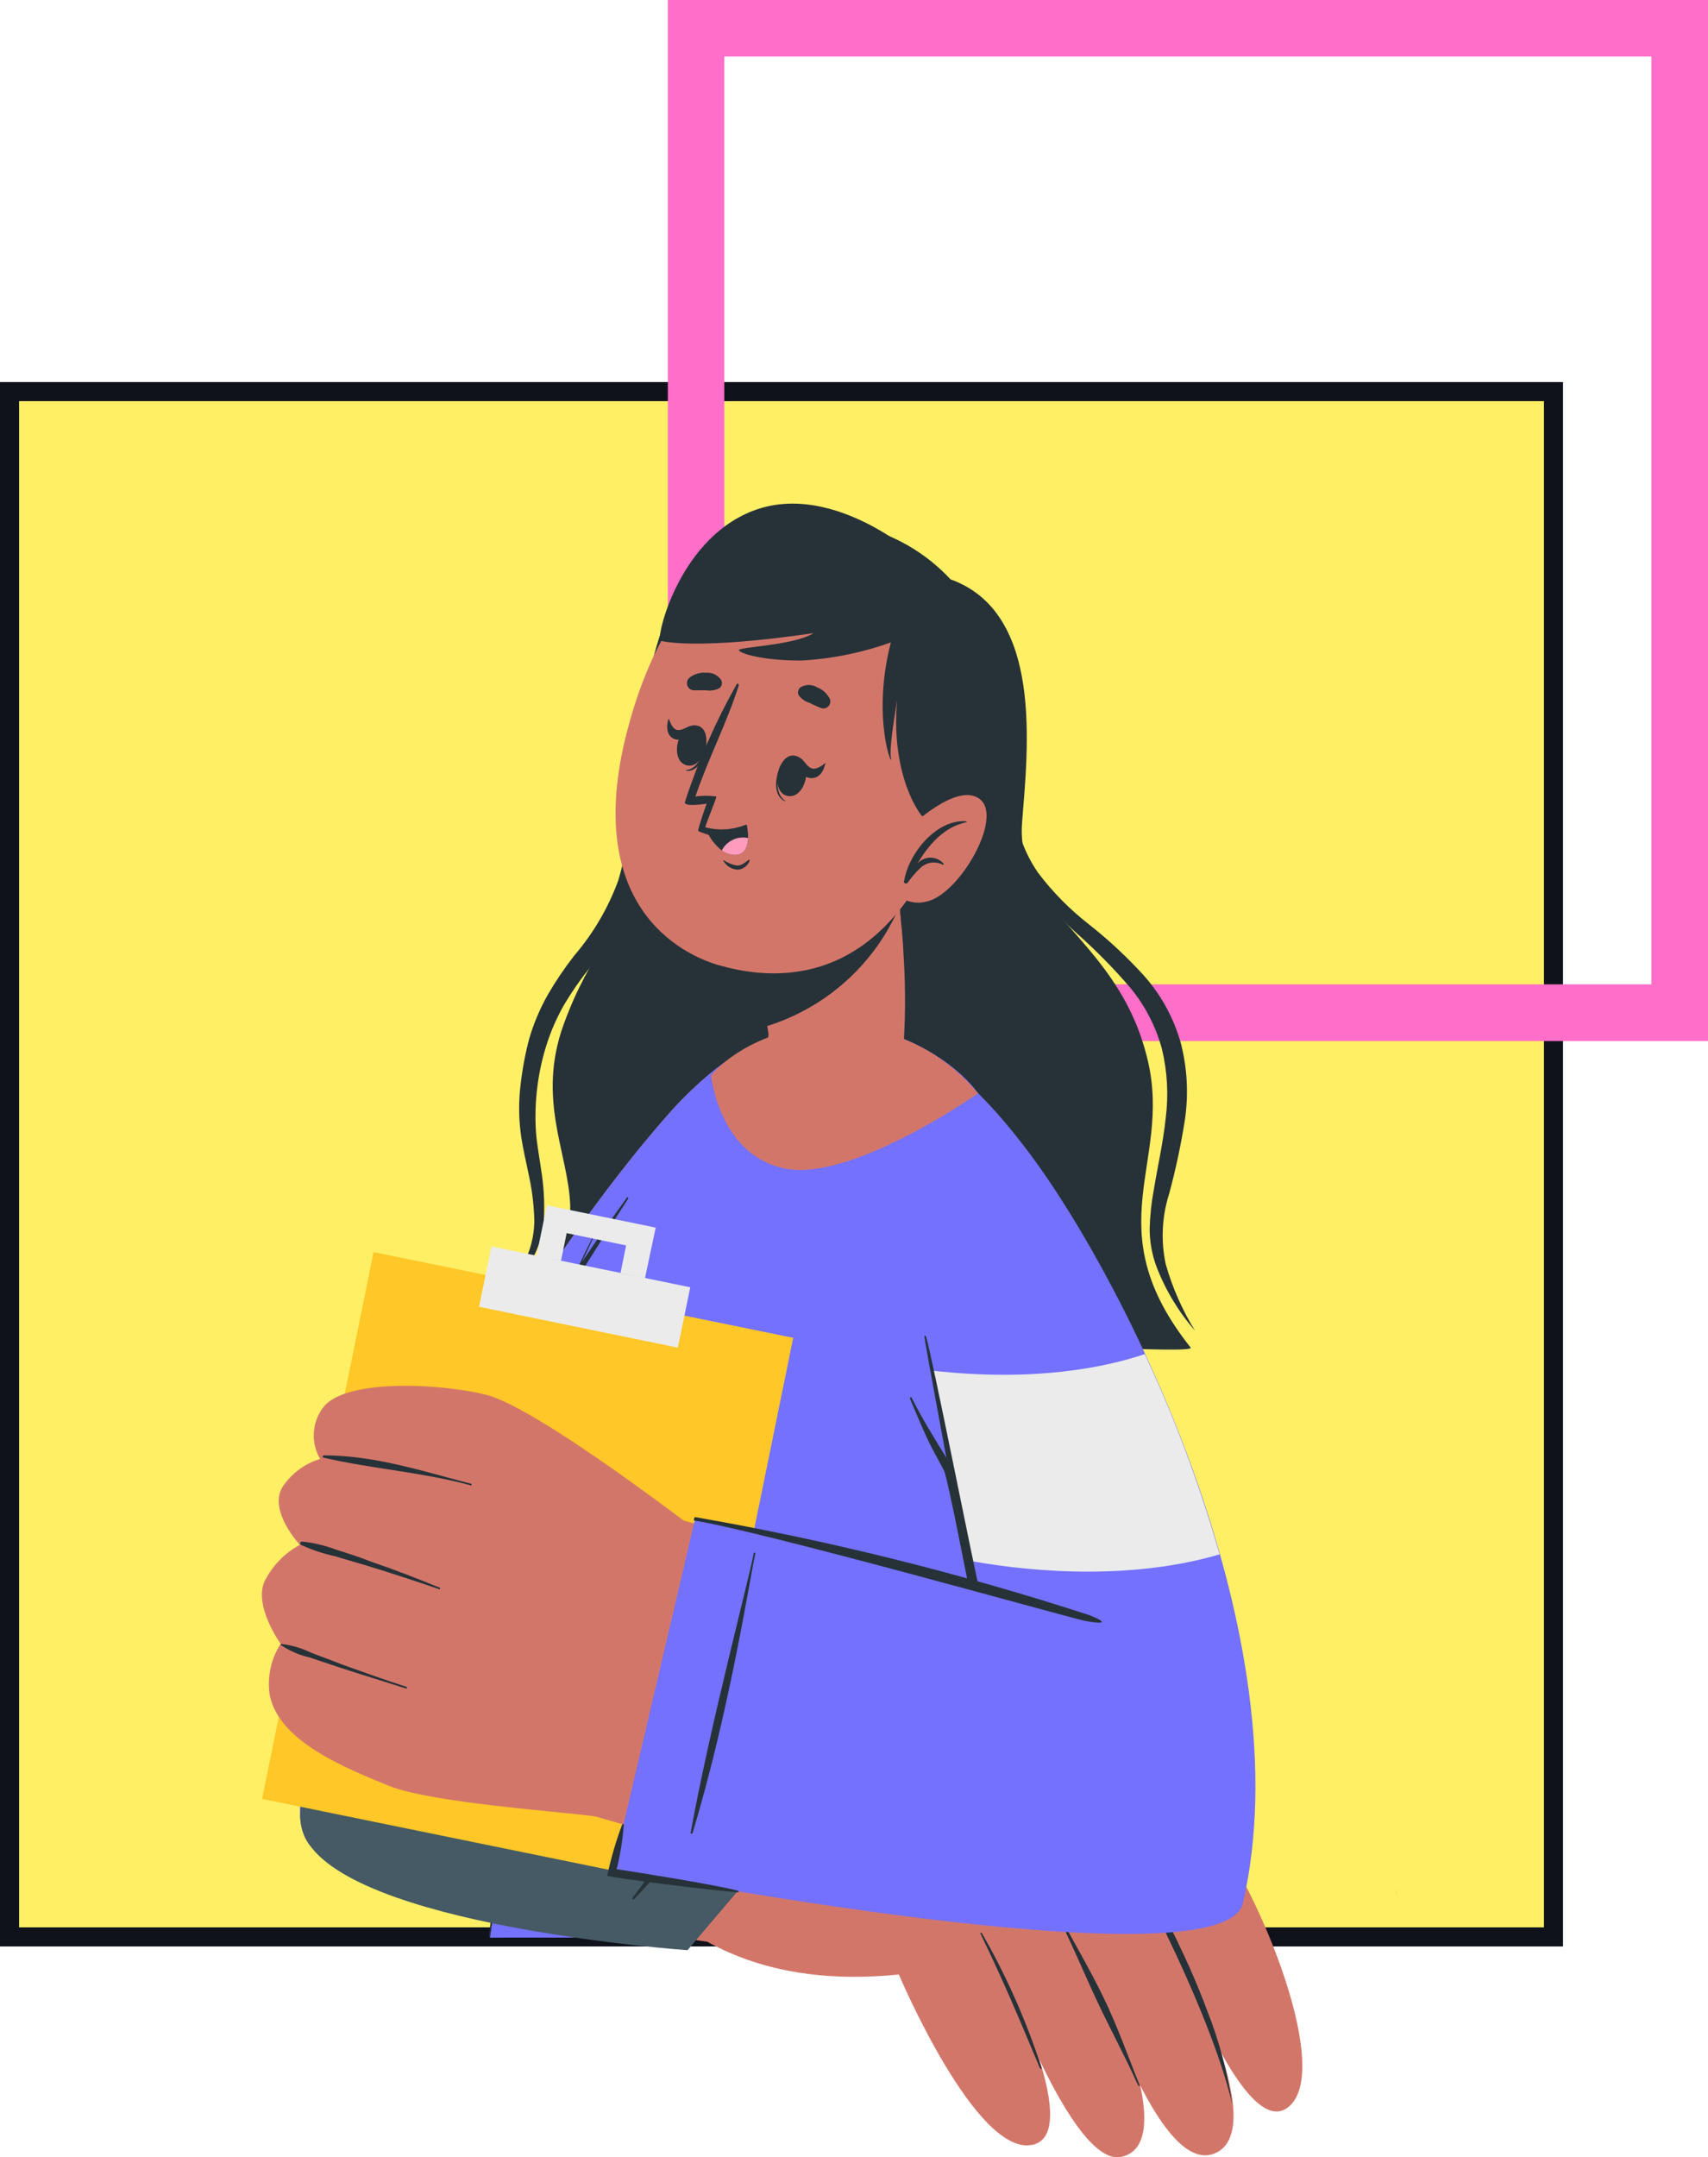 <svg width="179" height="226" viewBox="0 0 179 226" fill="none" xmlns="http://www.w3.org/2000/svg">
<path d="M162.806 41.025H1V202.913H162.806V41.025Z" fill="#FFEF65" stroke="#10121B" stroke-width="2"/>
<path d="M69.991 0V109.064H179V0H69.991ZM173.072 103.121H75.906V5.918H173.072V103.121Z" fill="#FF6EC9"/>
<path d="M54.509 137.215L63.263 137.828C66.048 133.004 67.276 127.437 66.777 121.888C66.677 120.637 69.34 128.019 67.69 138.153C76.931 138.791 89.511 139.667 100.491 140.33C100.904 136.039 101.479 132.085 101.479 132.085C101.701 134.92 102.173 137.729 102.892 140.48C104.393 140.581 105.868 140.656 107.281 140.731C107.494 134.62 108.045 128.526 108.932 122.476C109.434 128.883 110.985 135.164 113.521 141.069C120.512 141.419 125.101 141.519 124.776 141.169C114.772 128.569 122.825 121.938 120.299 111.141C117.286 98.191 106.356 95.651 107.119 86.117C107.732 78.31 109.345 64.184 99.616 60.694C97.083 57.967 93.807 56.043 90.193 55.16C86.579 54.277 82.785 54.474 79.282 55.727C63.413 60.982 68.49 85.367 67.202 90.221C65.364 97.153 61.912 99.467 59.061 107.35C56.21 115.232 59.599 120.85 59.761 126.342C59.924 131.835 52.758 137.115 54.509 137.215Z" fill="#263238"/>
<path d="M125.239 139.405C123.894 137.228 122.859 134.874 122.163 132.411C121.647 129.973 121.772 127.442 122.526 125.067C123.208 122.545 123.755 119.989 124.164 117.41C124.574 114.716 124.438 111.967 123.764 109.327C123.031 106.683 121.7 104.243 119.875 102.196C118.105 100.249 116.177 98.454 114.11 96.828C112.11 95.271 110.323 93.458 108.795 91.436C107.333 89.333 106.468 86.872 106.294 84.316C106.072 86.967 106.657 89.623 107.97 91.936C109.353 94.191 111.069 96.224 113.059 97.967C114.955 99.664 116.738 101.482 118.399 103.409C119.968 105.292 121.115 107.489 121.763 109.853C122.342 112.248 122.477 114.728 122.163 117.172C121.901 119.674 121.325 122.177 120.913 124.679C120.669 125.992 120.527 127.322 120.487 128.658C120.479 130.023 120.716 131.38 121.188 132.661C122.13 135.131 123.502 137.414 125.239 139.405Z" fill="#263238"/>
<path d="M70.017 64.335C68.808 67.299 67.968 70.4 67.516 73.569C66.978 76.709 66.591 79.824 66.266 83.04L65.703 87.757C65.545 89.28 65.239 90.784 64.79 92.248C63.733 95.132 62.165 97.802 60.163 100.131C59.159 101.418 58.244 102.773 57.424 104.185C56.601 105.636 55.946 107.176 55.473 108.776C55.053 110.366 54.747 111.984 54.56 113.618C54.356 115.28 54.356 116.961 54.56 118.623C54.773 120.262 55.161 121.826 55.473 123.352C55.791 124.872 55.967 126.417 55.999 127.969C55.973 129.524 55.579 131.05 54.848 132.423C54.118 133.795 53.072 134.975 51.797 135.864C53.24 135.081 54.468 133.954 55.373 132.584C56.278 131.214 56.832 129.642 56.986 128.007C57.087 126.378 57.024 124.743 56.799 123.127C56.586 121.526 56.261 119.974 56.161 118.448C55.982 115.384 56.368 112.313 57.299 109.389C57.763 107.949 58.374 106.561 59.125 105.248C59.918 103.918 60.8 102.644 61.764 101.432C62.764 100.153 63.695 98.82 64.552 97.441C65.427 96.015 66.121 94.485 66.616 92.886C67.054 91.295 67.339 89.665 67.466 88.019C67.629 86.418 67.729 84.829 67.829 83.24C68.041 80.062 68.204 76.897 68.504 73.744C68.679 70.563 69.186 67.41 70.017 64.335Z" fill="#263238"/>
<path d="M146.361 198.472C146.361 198.285 146.361 198.097 146.261 197.909C146.31 198.141 146.348 198.374 146.373 198.61C146.375 198.564 146.371 198.517 146.361 198.472Z" fill="#FFC727"/>
<path d="M115.049 204.015C115.151 204.083 115.26 204.142 115.374 204.19V204.102L115.036 204.027L115.049 204.015Z" fill="#FFC727"/>
<path d="M70.305 116.433C50.647 138.554 26.849 184.184 32.189 192.904C38.129 202.613 66.478 171.109 65.503 169.683C64.677 168.431 73.894 141.181 80.597 121.225C87.299 101.269 75.169 110.965 70.305 116.433Z" fill="#D3766A"/>
<path d="M70.305 116.433C50.647 138.554 26.849 184.184 32.189 192.904C38.129 202.613 66.478 171.109 65.503 169.683C64.677 168.431 73.894 141.181 80.597 121.225C87.299 101.269 75.169 110.965 70.305 116.433Z" fill="#7471FF"/>
<path d="M72.955 144.122C71.029 149.94 69.278 155.383 67.953 159.762C64.914 159.899 56.023 159.411 46.794 150.528C49.57 145.611 52.571 140.669 55.673 135.939C60.277 140.637 66.405 143.539 72.955 144.122Z" fill="#EBEBEB"/>
<path d="M51.346 202.989L56.273 169.52C56.273 169.52 48.369 155.757 52.959 145.748C55.272 140.743 71.166 116.171 79.72 109.952C87.748 104.122 98.753 109.439 102.492 114.506C113.247 129.095 118.486 155.344 124.489 202.951L51.346 202.989Z" fill="#7471FF"/>
<path d="M65.74 125.416C64.115 127.643 62.539 129.908 60.988 132.198C61.414 131.309 61.839 130.421 62.239 129.533C62.239 129.47 62.239 129.407 62.151 129.533C61.576 130.646 61.038 131.772 60.526 132.911C58.45 135.972 56.441 139.083 54.498 142.244C53.655 143.567 52.939 144.966 52.36 146.423C51.835 147.852 51.486 149.339 51.322 150.852C51.141 152.368 51.115 153.898 51.247 155.419C51.348 156.981 51.57 158.533 51.91 160.061C52.294 161.801 52.838 163.501 53.535 165.141C53.885 165.941 54.248 166.73 54.648 167.518C55.048 168.306 55.736 169.67 55.736 169.72C55.586 170.521 55.436 171.084 55.336 171.759C55.236 172.435 55.123 173.136 55.023 173.824C54.811 175.2 53.035 188.562 52.835 189.939C52.435 192.666 52.085 195.394 51.747 198.134C51.559 199.71 51.447 201.287 51.234 202.851C51.234 202.913 51.322 202.938 51.334 202.851C51.559 201.487 51.897 200.148 52.135 198.784C52.372 197.421 52.635 196.057 52.898 194.693C53.41 191.941 55.398 177.177 55.824 174.412C55.949 173.649 56.061 172.885 56.186 172.11C56.355 171.285 56.451 170.448 56.474 169.607C55.128 166.844 53.991 163.983 53.072 161.049C52.635 159.558 52.313 158.036 52.11 156.495C51.966 154.993 51.966 153.481 52.11 151.978C52.233 150.471 52.522 148.981 52.972 147.537C53.475 146.068 54.12 144.651 54.898 143.308C56.499 140.468 58.2 137.678 59.9 134.913C61.851 131.776 63.835 128.653 65.853 125.541C65.853 125.541 65.778 125.366 65.74 125.416Z" fill="#263238"/>
<path d="M32.189 192.905C37.191 199.348 49.984 199.961 82.023 204.515C86.45 205.153 99.317 175.05 94.615 174.137C88.701 172.974 65.478 169.771 63.752 169.758C49.184 169.583 28.775 188.538 32.189 192.905Z" fill="#D3766A"/>
<path d="M88.199 173.011C88.199 173.011 101.742 174.35 108.645 177.252C115.759 180.447 121.991 185.325 126.803 191.465C132.005 198.059 140.008 217.615 134.781 220.905C130.054 223.883 122.876 203.477 122.876 203.477C122.876 203.477 133.618 223.07 127.265 225.61C120.913 228.15 113.922 203.99 113.922 203.99C113.922 203.99 124.514 224.371 117.549 225.947C112.284 227.199 104.731 205.629 104.731 205.629C104.731 205.629 113.71 223.207 108.345 224.659C102.417 226.273 94.201 206.855 94.201 206.855C79.945 208.269 72.567 203.101 67.765 198.81C66.54 197.771 88.199 173.011 88.199 173.011Z" fill="#D3766A"/>
<path d="M119.525 196.471C120.876 198.723 122.251 201 123.389 203.365C124.527 205.729 125.59 208.144 126.503 210.609C127.77 213.801 128.66 217.131 129.154 220.531C127.829 214.563 123.877 206.03 122.726 203.652C121.576 201.275 120.575 198.873 119.438 196.508L119.525 196.471Z" fill="#263238"/>
<path d="M110.909 200.436C112.497 203.389 114.198 206.267 115.661 209.282C117.124 212.297 118.162 215.288 119.412 218.39C119.512 218.628 119.412 218.603 119.237 218.39C117.874 215.338 116.374 212.623 114.973 209.632C113.572 206.642 112.284 203.514 110.771 200.536C110.809 200.411 110.884 200.386 110.909 200.436Z" fill="#263238"/>
<path d="M102.893 202.501C105.461 206.971 107.556 211.697 109.146 216.601C109.233 216.839 109.033 216.789 108.933 216.539C106.945 211.822 105.432 208.093 102.768 202.601C102.705 202.513 102.843 202.413 102.893 202.501Z" fill="#263238"/>
<path d="M98.428 173.249L72.055 204.303C72.055 204.303 36.04 201.8 31.888 192.292C27.736 182.783 55.16 168.957 63.714 169.771C72.267 170.584 98.428 173.249 98.428 173.249Z" fill="#455A64"/>
<path d="M49.833 173.824C51.909 172.398 57.786 169.045 63.714 169.708V169.808C58.849 169.958 51.997 172.698 49.883 173.899C49.833 173.937 49.783 173.849 49.833 173.824Z" fill="#263238"/>
<path d="M66.478 198.935C76.845 187.95 86.074 174.825 87.849 172.661C87.924 172.561 87.749 172.436 87.674 172.536C86.049 174.763 73.919 188.613 66.29 198.81C66.203 198.923 66.378 199.035 66.478 198.935Z" fill="#263238"/>
<path d="M39.155 131.172L27.465 188.457L71.439 197.44L83.129 140.155L39.155 131.172Z" fill="#FFC727"/>
<path d="M72.338 134.857L51.501 130.577L50.203 136.901L71.04 141.181L72.338 134.857Z" fill="#EBEBEB"/>
<path d="M67.591 133.912L65.028 133.374L65.615 130.471L59.388 129.183L58.787 132.098L56.224 131.573L57.312 126.268L68.717 128.607L67.591 133.912Z" fill="#EBEBEB"/>
<path d="M107.757 121.488C128.941 148.45 136.932 196.958 125.177 200.711C114.435 204.164 70.254 193.104 57.086 188.625C53.222 187.311 65.165 157.246 69.304 158.597C74.306 160.286 101.617 166.767 102.155 166.78C103.293 166.78 97.215 136.977 94.652 123.452C90.975 104.634 99.804 111.353 107.757 121.488Z" fill="#D3766A"/>
<path d="M33.975 147.312C33.347 148.079 32.969 149.021 32.893 150.01C32.817 150.999 33.046 151.987 33.55 152.842C31.936 153.328 30.543 154.364 29.611 155.769C28.085 158.272 31.424 161.837 31.424 161.837C29.853 162.69 28.575 163.999 27.76 165.591C26.51 168.181 29.411 172.21 29.411 172.21C28.399 173.785 27.991 175.674 28.26 177.527C29.186 182.457 36.301 185.259 40.766 187.086C45.23 188.913 59.774 189.851 62.512 190.314L74.467 161.45C74.467 161.45 56.572 147.524 50.958 146.123C46.293 144.947 36.489 144.409 33.975 147.312Z" fill="#D3766A"/>
<path d="M33.939 152.467C39.267 152.467 44.281 154.118 49.383 155.445C49.496 155.445 49.383 155.645 49.383 155.62C44.381 154.243 39.054 153.893 33.952 152.717C33.919 152.719 33.886 152.707 33.861 152.685C33.837 152.663 33.822 152.631 33.821 152.598C33.819 152.565 33.83 152.532 33.853 152.508C33.875 152.483 33.906 152.468 33.939 152.467Z" fill="#263238"/>
<path d="M31.675 161.5C32.883 161.622 34.068 161.904 35.202 162.338C36.452 162.726 37.703 163.126 38.853 163.589C41.354 164.44 43.693 165.353 46.081 166.329C46.181 166.329 46.081 166.542 46.081 166.504C43.655 165.67 41.217 164.874 38.766 164.115C37.515 163.739 36.265 163.376 35.077 163.026C33.888 162.769 32.73 162.383 31.625 161.875C31.601 161.872 31.577 161.864 31.555 161.851C31.534 161.839 31.515 161.822 31.5 161.802C31.485 161.783 31.474 161.76 31.467 161.736C31.461 161.712 31.459 161.687 31.463 161.662C31.466 161.638 31.474 161.614 31.486 161.592C31.499 161.571 31.515 161.552 31.535 161.537C31.555 161.522 31.578 161.511 31.602 161.504C31.625 161.498 31.651 161.496 31.675 161.5Z" fill="#263238"/>
<path d="M29.512 172.223C30.604 172.356 31.665 172.674 32.651 173.161C33.739 173.574 34.852 173.974 35.952 174.412C38.153 175.2 40.367 176.001 42.593 176.714C42.612 176.721 42.628 176.734 42.64 176.751C42.652 176.768 42.658 176.788 42.658 176.808C42.658 176.829 42.652 176.849 42.64 176.865C42.628 176.882 42.612 176.895 42.593 176.902C40.329 176.176 38.041 175.488 35.777 174.75L32.451 173.636C31.403 173.403 30.407 172.979 29.512 172.385C29.502 172.385 29.491 172.383 29.481 172.379C29.471 172.375 29.462 172.369 29.455 172.361C29.447 172.354 29.441 172.345 29.437 172.335C29.433 172.325 29.431 172.315 29.431 172.304C29.431 172.293 29.433 172.283 29.437 172.273C29.441 172.263 29.447 172.254 29.455 172.246C29.462 172.239 29.471 172.233 29.481 172.229C29.491 172.225 29.502 172.223 29.512 172.223Z" fill="#263238"/>
<path d="M101.793 165.566C102.13 165.353 95.79 136.577 93.664 121.55C91.538 106.524 98.241 107.975 107.883 120.812C118.225 134.575 136.645 171.809 130.255 199.385C128.191 208.318 64.252 195.807 64.252 195.807L72.868 159.035C72.868 159.035 101.23 165.879 101.793 165.566Z" fill="#7471FF"/>
<path d="M127.817 162.839C117.388 165.892 106.07 164.341 101.456 163.478C100.793 159.862 99.18 152.029 97.529 143.572C108.484 144.823 115.912 143.221 119.976 141.857C123.137 148.634 125.759 155.65 127.817 162.839Z" fill="#EBEBEB"/>
<path d="M72.58 192.029C76.469 179.217 78.608 165.179 79.158 162.751C79.158 162.639 78.995 162.614 78.983 162.751C78.57 165.154 74.368 180.943 72.38 192.016C72.355 192.116 72.543 192.141 72.58 192.029Z" fill="#263238"/>
<path d="M113.773 169.82C112.523 169.607 79.897 160.411 72.769 159.298C72.656 159.298 72.769 158.91 72.869 158.935C86.875 161.383 100.69 164.82 114.211 169.219C115.837 169.87 116.074 170.22 113.773 169.82Z" fill="#263238"/>
<path d="M101.443 165.854C101.443 165.854 99.292 154.769 98.942 154.081C98.591 153.393 97.691 151.791 97.341 151.053C96.628 149.564 96.015 148.038 95.365 146.524C95.365 146.399 95.503 146.311 95.553 146.436C96.265 147.887 97.091 149.289 97.929 150.678C98.341 151.353 98.754 152.041 99.179 152.704C99.179 152.704 97.166 141.944 96.878 140.043C96.878 139.905 97.003 139.855 97.053 140.043C97.666 141.957 101.943 163.615 102.531 166.017C102.164 165.989 101.801 165.935 101.443 165.854Z" fill="#263238"/>
<path d="M77.382 198.084C75.243 197.496 66.703 196.12 64.627 195.82C65.013 194.285 65.264 192.719 65.377 191.141C65.368 191.125 65.356 191.112 65.34 191.103C65.325 191.094 65.307 191.089 65.289 191.089C65.272 191.089 65.254 191.094 65.239 191.103C65.223 191.112 65.21 191.125 65.202 191.141C64.549 192.884 64.026 194.674 63.639 196.496C63.639 196.671 75.144 198.122 77.394 198.235C77.419 198.21 77.445 198.109 77.382 198.084Z" fill="#263238"/>
<path d="M74.519 112.667C74.519 112.667 75.369 121.125 82.384 122.439C89.4 123.753 102.493 114.544 102.493 114.544C100.693 112.359 98.44 110.592 95.89 109.365C93.34 108.138 90.553 107.48 87.724 107.438C78.583 107.425 74.519 112.667 74.519 112.667Z" fill="#D3766A"/>
<path d="M94.64 110.303C94.265 111.554 87.65 119.587 81.784 118.973C79.871 118.761 80.534 108.276 80.534 108.276L80.409 107.5L78.596 96.515L91.801 89.008L93.702 88.032C93.702 88.032 94.002 91.073 94.327 94.864C94.327 95.039 94.327 95.214 94.327 95.402C94.327 95.589 94.327 95.814 94.39 96.015C94.39 96.578 94.502 97.153 94.54 97.729C94.577 98.304 94.615 98.605 94.64 99.055L94.715 100.431C94.915 103.72 94.89 107.018 94.64 110.303Z" fill="#D3766A"/>
<path d="M94.289 94.914C93.019 97.895 91.117 100.565 88.713 102.738C86.31 104.911 83.464 106.536 80.371 107.5L78.558 96.515L91.763 89.008L93.664 88.032C93.664 88.032 93.977 91.123 94.289 94.914Z" fill="#263238"/>
<path d="M65.878 76.008C60.738 94.85 71.455 100.068 75.519 101.169C79.271 102.17 91.889 105.11 98.954 86.893C106.02 68.676 98.879 60.318 90.551 57.578C82.222 54.838 71.017 57.153 65.878 76.008Z" fill="#D3766A"/>
<path d="M72.668 72.317C73.131 72.317 73.556 72.317 74.019 72.317C74.49 72.395 74.973 72.316 75.395 72.092C75.517 71.998 75.604 71.865 75.641 71.715C75.677 71.564 75.661 71.406 75.595 71.266C75.43 71.008 75.199 70.799 74.927 70.661C74.654 70.522 74.349 70.459 74.044 70.478C73.414 70.416 72.784 70.594 72.281 70.978C72.163 71.071 72.075 71.196 72.029 71.339C71.983 71.482 71.98 71.635 72.022 71.779C72.064 71.923 72.147 72.051 72.263 72.147C72.378 72.243 72.519 72.302 72.668 72.317Z" fill="#263238"/>
<path d="M86.099 74.194C85.671 74.033 85.253 73.845 84.849 73.631C84.386 73.5 83.981 73.218 83.698 72.83C83.633 72.692 83.616 72.535 83.65 72.385C83.684 72.236 83.767 72.102 83.886 72.005C84.15 71.844 84.452 71.76 84.761 71.76C85.07 71.76 85.373 71.844 85.636 72.005C86.229 72.235 86.712 72.682 86.987 73.256C87.027 73.382 87.032 73.516 87.003 73.644C86.974 73.773 86.91 73.891 86.82 73.987C86.729 74.083 86.614 74.153 86.488 74.189C86.361 74.225 86.227 74.227 86.099 74.194Z" fill="#263238"/>
<path d="M81.784 80.225C81.784 80.225 81.859 80.312 81.784 80.362C81.421 81.613 81.234 83.177 82.297 83.891C82.297 83.891 82.297 83.978 82.297 83.953C80.958 83.403 81.246 81.376 81.784 80.225Z" fill="#263238"/>
<path d="M83.271 79.161C85.397 79.511 84.522 83.728 82.571 83.39C80.62 83.052 81.508 78.861 83.271 79.161Z" fill="#263238"/>
<path d="M84.06 79.549C84.373 79.862 84.648 80.362 85.086 80.5C85.523 80.638 86.061 80.287 86.486 79.937C86.486 79.937 86.561 79.937 86.486 79.999C86.324 80.813 85.848 81.576 84.96 81.513C84.073 81.451 83.71 80.625 83.71 79.774C83.76 79.624 83.935 79.424 84.06 79.549Z" fill="#263238"/>
<path d="M74.031 77.647C74.031 77.647 73.919 77.647 73.906 77.748C73.669 79.061 73.181 80.513 71.905 80.688V80.763C73.381 80.876 74.019 78.936 74.031 77.647Z" fill="#263238"/>
<path d="M73.169 76.046C71.105 75.433 70.042 79.599 71.918 80.162C73.794 80.725 74.894 76.559 73.169 76.046Z" fill="#263238"/>
<path d="M72.23 76.095C71.842 76.233 71.417 76.546 70.979 76.471C70.542 76.396 70.291 75.845 70.117 75.345C70.117 75.345 70.054 75.345 70.041 75.345C69.816 76.133 69.866 77.034 70.592 77.384C71.317 77.734 71.93 77.146 72.33 76.408C72.442 76.296 72.38 76.045 72.23 76.095Z" fill="#263238"/>
<path d="M78.458 90.084C78.095 90.335 77.72 90.71 77.207 90.672C76.724 90.584 76.264 90.397 75.856 90.122C75.856 90.122 75.769 90.122 75.781 90.122C75.928 90.41 76.15 90.653 76.422 90.827C76.695 91.001 77.009 91.099 77.332 91.11C77.616 91.086 77.887 90.978 78.109 90.8C78.332 90.622 78.497 90.381 78.583 90.109C78.608 90.084 78.52 90.047 78.458 90.084Z" fill="#263238"/>
<path d="M74.056 84.191C74.056 84.191 73.368 86.08 73.168 86.993C73.168 87.081 73.355 87.168 73.668 87.256C74.421 87.575 75.248 87.678 76.056 87.554C76.864 87.43 77.622 87.085 78.245 86.555C78.332 86.48 78.245 86.368 78.132 86.405C76.793 86.946 75.314 87.039 73.918 86.668C73.918 86.405 75.169 83.49 75.069 83.44C74.343 83.34 73.606 83.34 72.88 83.44C74.218 79.474 76.169 75.758 77.432 71.791C77.432 71.641 77.27 71.554 77.207 71.679C74.991 75.6 73.173 79.732 71.78 84.015C71.617 84.541 73.656 84.266 74.056 84.191Z" fill="#263238"/>
<path d="M74.031 86.968C74.379 87.803 74.935 88.535 75.644 89.095C76.044 89.388 76.525 89.55 77.02 89.558C78.096 89.558 78.371 88.632 78.396 87.794C78.406 87.349 78.364 86.903 78.271 86.468C76.946 87.078 75.462 87.253 74.031 86.968Z" fill="#263238"/>
<path d="M75.644 89.096C76.044 89.389 76.525 89.551 77.02 89.559C78.096 89.559 78.371 88.633 78.396 87.794C77.858 87.678 77.297 87.743 76.799 87.978C76.302 88.214 75.896 88.606 75.644 89.096Z" fill="#FF9CBD"/>
<path d="M97.902 86.58C95.889 85.867 92.175 78.71 94.851 68.788C94.851 68.788 93.062 77.872 93.363 79.361C93.663 80.85 91.287 75.332 93.363 67.3C90.34 68.381 87.177 69.022 83.971 69.201C79.919 69.201 77.618 68.476 77.431 68.125C77.243 67.775 83.271 67.625 85.259 66.324C85.259 66.324 73.93 68.113 69.215 67.137C68.677 67.024 71.178 55.877 79.644 53.262C88.11 50.647 97.952 58.917 100.153 62.72C100.153 62.72 103.567 64.247 105.93 70.64C108.294 77.034 100.065 87.343 97.902 86.58Z" fill="#263238"/>
<path d="M94.989 86.994C94.989 86.994 100.266 81.751 102.717 83.741C105.168 85.73 100.429 93.862 97.028 94.463C96.598 94.572 96.15 94.594 95.712 94.526C95.274 94.459 94.854 94.303 94.477 94.07C94.1 93.836 93.774 93.529 93.518 93.167C93.262 92.805 93.082 92.394 92.988 91.961L94.989 86.994Z" fill="#D3766A"/>
<path d="M101.305 86.042C101.305 86.042 101.305 86.117 101.305 86.13C98.904 86.63 97.34 88.495 96.127 90.496C96.298 90.294 96.51 90.131 96.75 90.019C96.99 89.907 97.251 89.85 97.516 89.85C97.78 89.85 98.041 89.907 98.281 90.019C98.521 90.131 98.733 90.294 98.904 90.496C98.904 90.496 98.904 90.621 98.816 90.597C98.445 90.399 98.022 90.322 97.605 90.376C97.189 90.429 96.799 90.612 96.49 90.897C95.979 91.378 95.518 91.911 95.115 92.486C94.964 92.673 94.627 92.486 94.752 92.285C95.24 89.358 98.178 85.767 101.305 86.042Z" fill="#263238"/>
<path d="M115.087 204.027L115.412 204.102L115.087 204.027Z" fill="#D3766A"/>
<path d="M146.261 197.909C146.31 198.141 146.348 198.374 146.373 198.61C146.38 198.564 146.38 198.518 146.373 198.472C146.336 198.285 146.298 198.097 146.261 197.909Z" fill="#FFC727"/>
<path d="M146.261 197.909C146.31 198.141 146.348 198.374 146.373 198.61C146.38 198.564 146.38 198.518 146.373 198.472C146.336 198.285 146.298 198.097 146.261 197.909Z" fill="#FFC727"/>
<path d="M113.609 207.431L114.623 207.668L113.609 207.431Z" fill="#FFC727"/>
<path d="M146.261 197.909C146.31 198.141 146.348 198.374 146.373 198.61C146.38 198.564 146.38 198.518 146.373 198.472C146.336 198.285 146.298 198.097 146.261 197.909Z" fill="#DBDBDB"/>
</svg>

